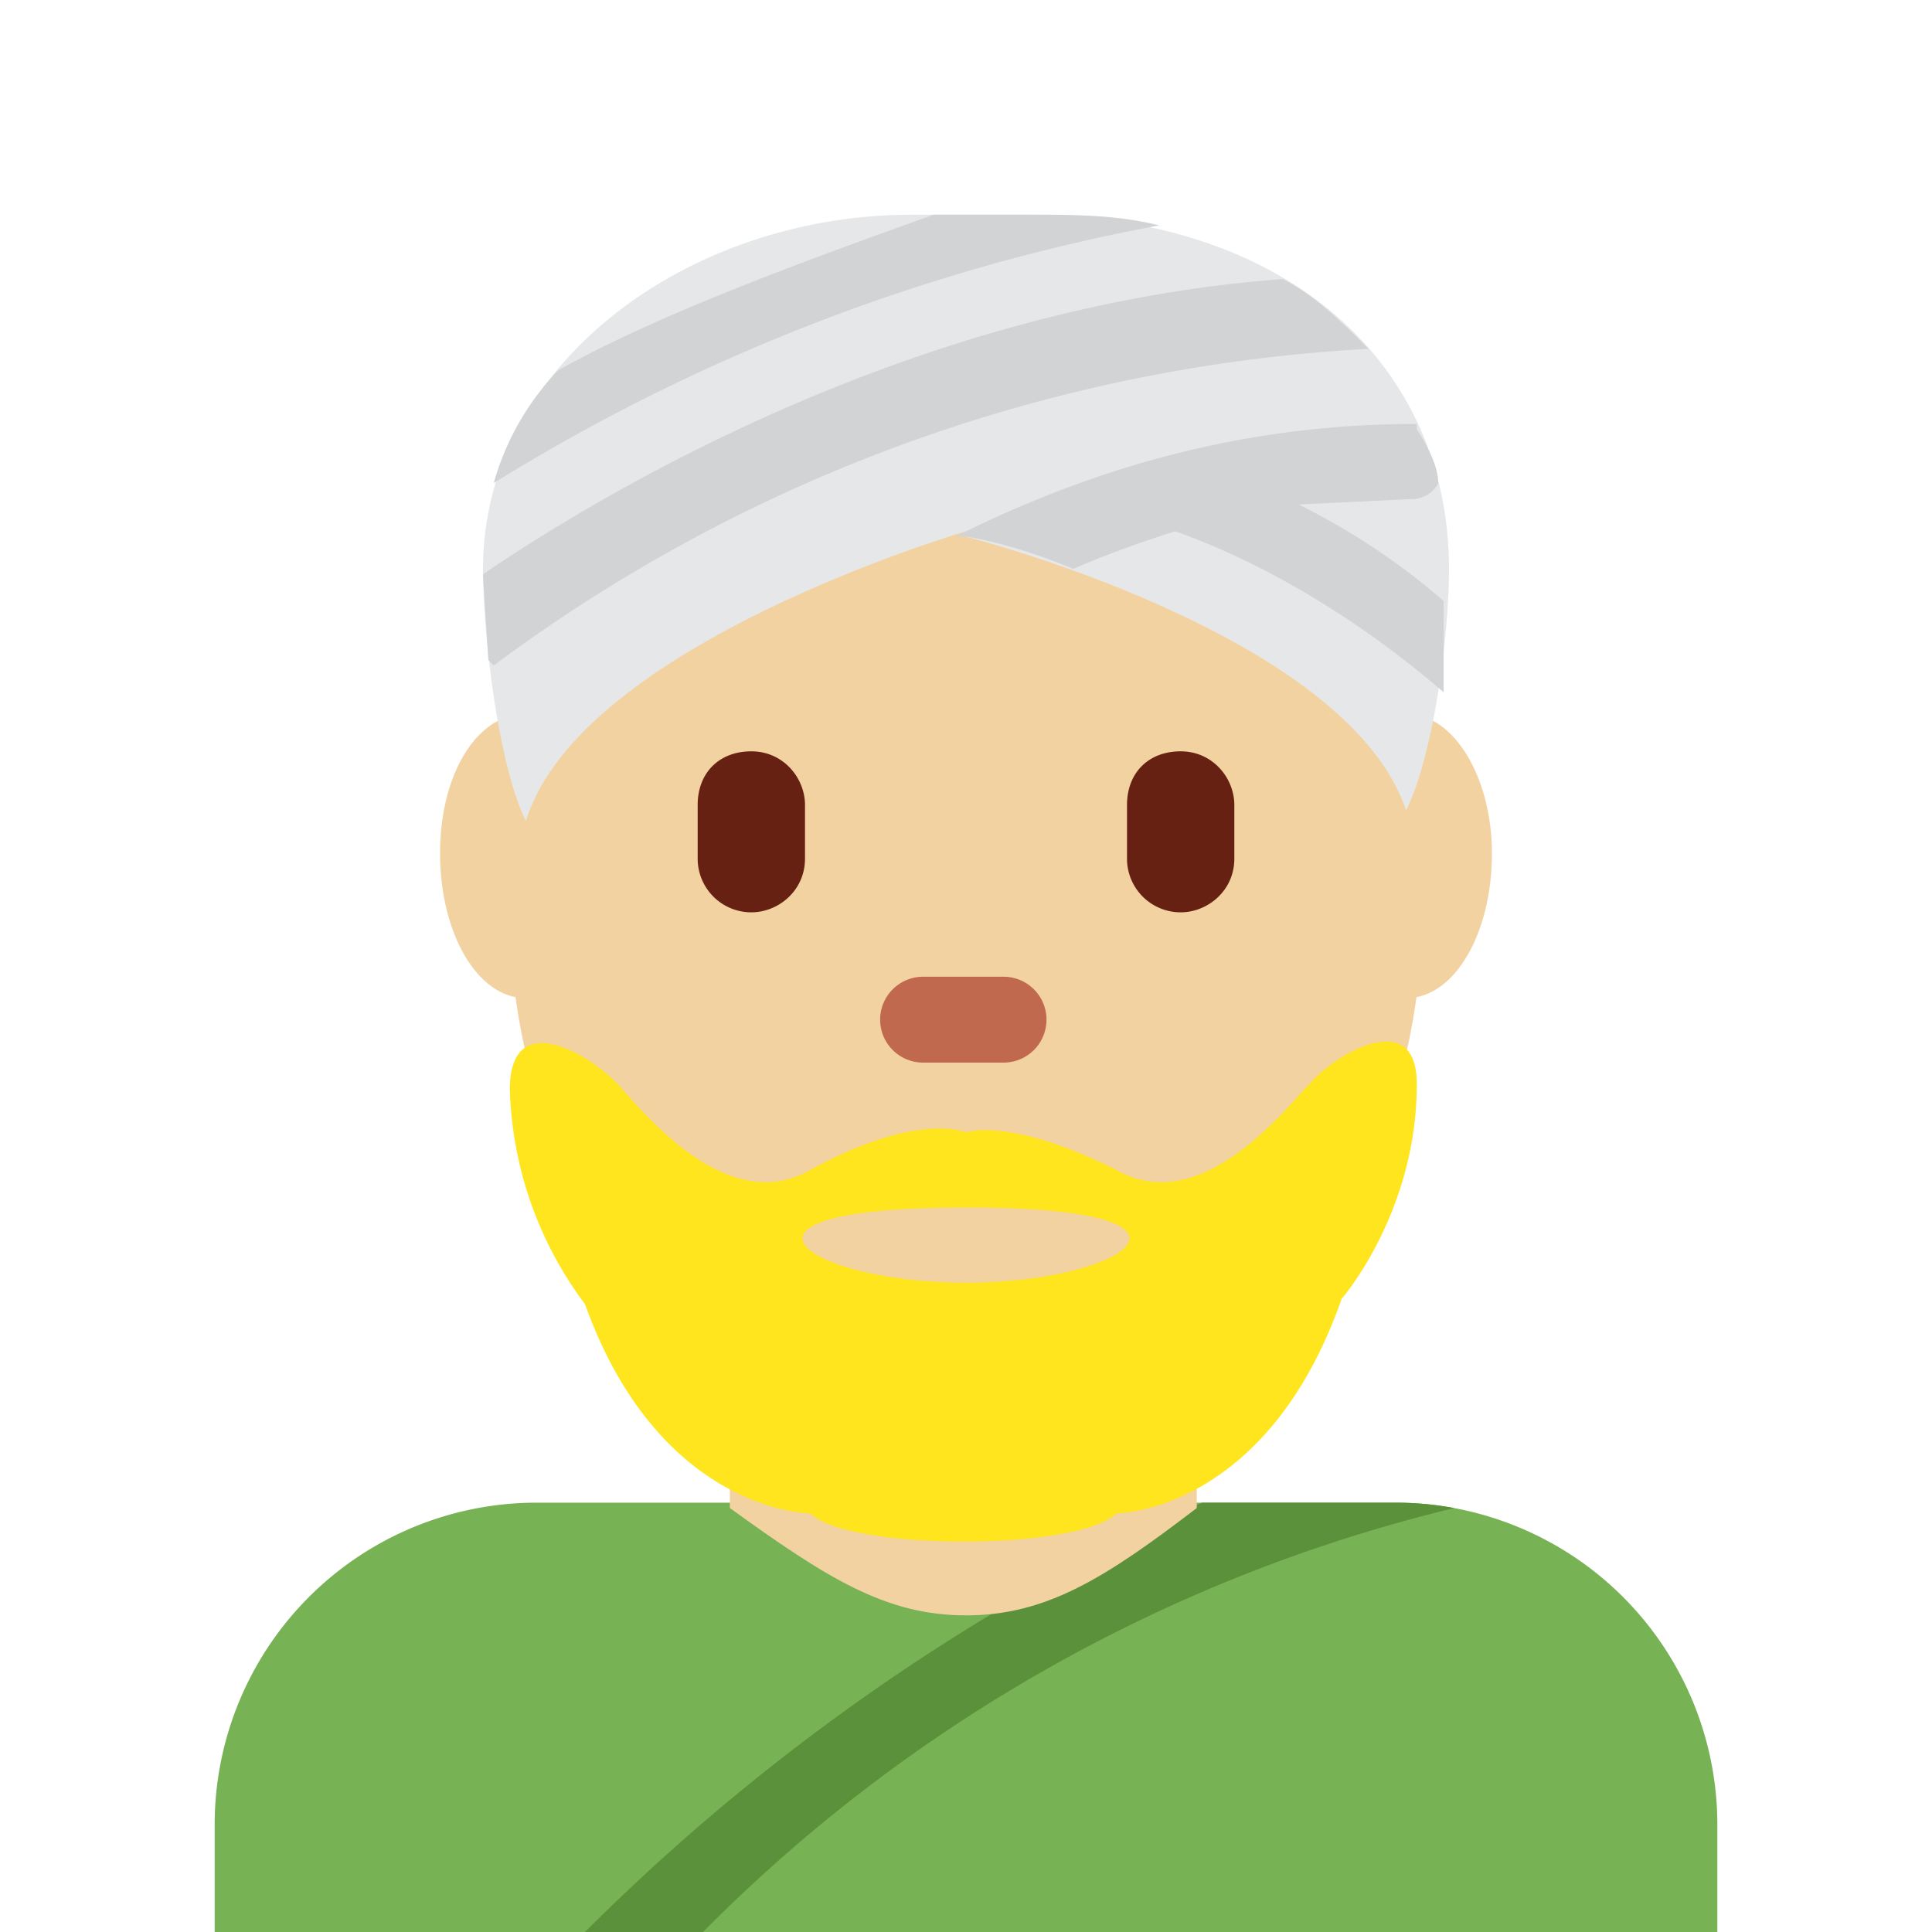 <svg xmlns="http://www.w3.org/2000/svg" viewBox="0 0 36 36"><path fill="#77B255" d="M32 36v-2a6 6 0 0 0-6-6H10a6 6 0 0 0-6 6v2h28z"/><path fill="#5C913B" d="M13.1 36a29.4 29.4 0 0 1 14-7.9A6 6 0 0 0 26 28h-3.6a39.7 39.7 0 0 0-11.5 8h2.2z"/><path fill="#F3D2A2" d="M13.6 28.1c1.8 1.3 2.9 2 4.4 2 1.5 0 2.6-.7 4.3-2v-3.8h-8.7V28zm-2.2-12.2c0 1.5-.7 2.7-1.6 2.7s-1.6-1.2-1.6-2.7.7-2.6 1.6-2.6c.9 0 1.6 1.2 1.6 2.6m16.4 0c0 1.5-.7 2.7-1.6 2.7-1 0-1.7-1.2-1.7-2.7s.8-2.6 1.7-2.6c.9 0 1.6 1.2 1.6 2.6"/><path fill="#F3D2A2" d="M9.5 17c0-5.6 3.7-11 8.4-11s8.6 5.4 8.6 11c0 5.5-3.8 10-8.5 10s-8.5-4.5-8.5-10"/><path fill="#662113" d="M14 17a1 1 0 0 1-1-1v-1c0-.6.4-1 1-1s1 .5 1 1v1c0 .6-.5 1-1 1m8 0a1 1 0 0 1-1-1v-1c0-.6.4-1 1-1s1 .5 1 1v1c0 .6-.5 1-1 1"/><path fill="#C1694F" d="M18.7 19.8h-1.5a.8.8 0 0 1 0-1.6h1.5a.8.8 0 0 1 0 1.6"/><path fill="#FFE51E" d="M24.3 20.3c-.7.8-2.1 2.3-3.5 1.5-2-1-2.8-.7-2.8-.7s-.9-.4-2.9.7c-1.4.8-2.8-.7-3.5-1.5-.5-.6-2.1-1.6-2.1 0a7 7 0 0 0 1.4 4c1.4 3.9 4.2 3.9 4.2 3.9.7.7 5 .7 5.7 0 0 0 2.8 0 4.2-4 0 0 1.4-1.6 1.4-4 0-1.5-1.6-.5-2 0zM18 23.9c-3 0-5-1.4 0-1.4s3 1.4 0 1.4z"/><path fill="#E6E7E8" d="M18 10s7.1 1.8 8.2 5.1c.5-1 .8-3.2.8-4.5C27 6.8 24 4 19.1 4H17c-4.2 0-8 2.8-8 6.6 0 1.3.3 3.7.8 4.7 1-3.3 8.2-5.4 8.2-5.4z"/><path fill="#D1D3D4" d="M24.2 9.4l2.1-.1c.2 0 .4-.1.5-.3 0-.3-.2-.7-.4-1v-.1c-3 0-5.8.7-8.6 2.1h.2s.8.1 2 .6a19 19 0 0 1 1.9-.7c1.7.6 3.5 1.7 5 3v-1.7c-.8-.7-1.7-1.3-2.7-1.8zm-15 3a30 30 0 0 1 16.3-5.9c-.5-.5-1-1-1.6-1.3C17.2 5.7 11.5 9 9 10.7l.1 1.6zm0-3.4a36 36 0 0 1 12.4-4.8C20.8 4 20 4 19.1 4h-1.7c-2.8 1-5.2 1.9-7 2.9A5 5 0 0 0 9.2 9z"/></svg>